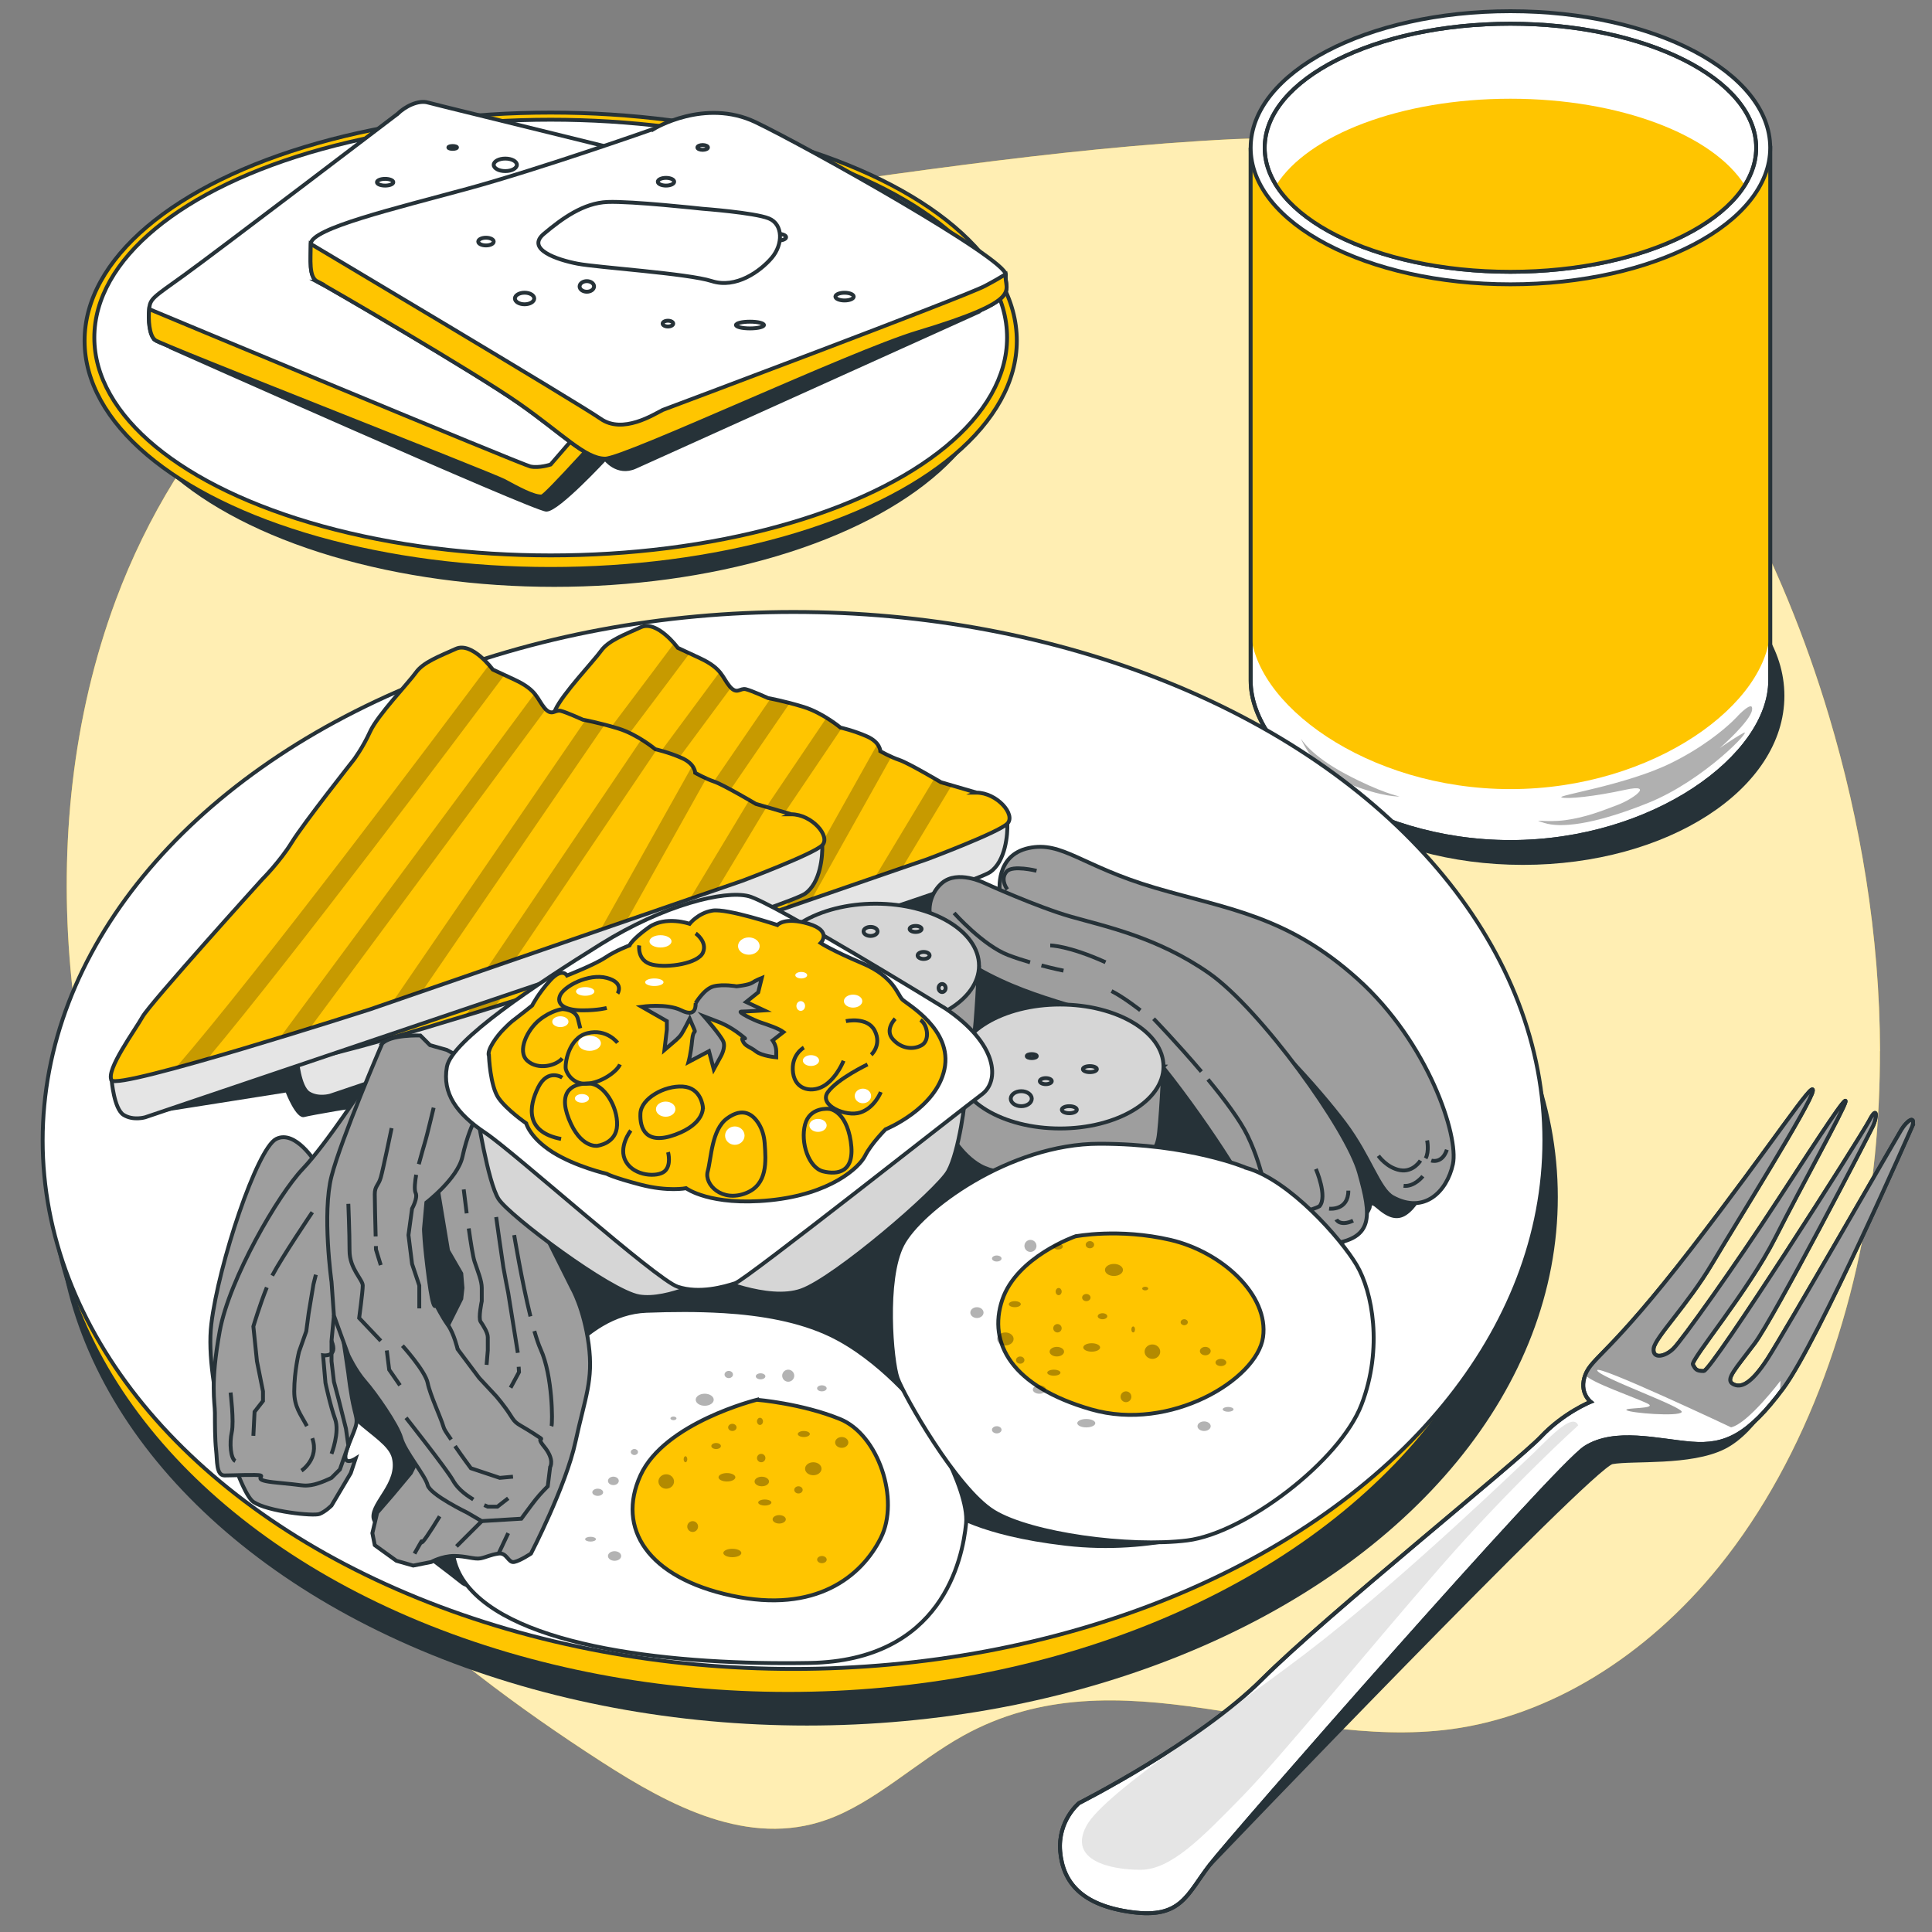 <svg xmlns="http://www.w3.org/2000/svg" viewBox="0 0 500 500"><rect x="0" y="0" width="500" height="500" fill="#808080" stroke="none"/><g id="freepik--background-simple--inject-154"><g><path d="M486.55,272.02c-.07-30-5.07-59.48-13.24-86.8-24.39-81.56-80.73-152.81-153.99-149.22-46.98,2.3-93.94,10.18-140.92,16.42-40.1,5.33-79.97,10.21-113.59,46.06-14.55,15.52-26.72,35-34.84,56.82-22.56,60.68-13.23,132.31,13.56,184.62,26.79,52.31,68.66,88,112.27,116.11,17.78,11.46,37.88,22.08,58.1,14.93,12.45-4.4,23.34-15.08,35.31-21.73,40.3-22.37,83.67,3.95,126.31-1.72,25.33-3.37,50.39-18.6,69.43-42.2,22.75-28.2,36.36-67.33,40.28-106.46,.9-8.96,1.31-17.91,1.29-26.82Z" style="fill:#FFC500;"></path><path d="M486.55,272.02c-.07-30-5.07-59.48-13.24-86.8-24.39-81.56-80.73-152.81-153.99-149.22-46.98,2.3-93.94,10.18-140.92,16.42-40.1,5.33-79.97,10.21-113.59,46.06-14.55,15.52-26.72,35-34.84,56.82-22.56,60.68-13.23,132.31,13.56,184.62,26.79,52.31,68.66,88,112.27,116.11,17.78,11.46,37.88,22.08,58.1,14.93,12.45-4.4,23.34-15.08,35.31-21.73,40.3-22.37,83.67,3.95,126.31-1.72,25.33-3.37,50.39-18.6,69.43-42.2,22.75-28.2,36.36-67.33,40.28-106.46,.9-8.96,1.31-17.91,1.29-26.82Z" style="fill:#fff; opacity:.7;"></path></g></g><g id="freepik--Fork--inject-154"><g><path d="M313.06,482.65s98.85-103.26,104.16-104.23c5.3-.96,20.25,.48,28.93-3.86,8.68-4.34,14.64-17.23,14.64-17.23,0,0-21.39,12.89-33.44,12.41-12.05-.48-14.46-7.23-47.25,30.37s-67.03,82.53-67.03,82.53Z" style="fill:#263238; stroke:#263238; stroke-miterlimit:10;"></path><path d="M494.94,291.37s-24.39,55.75-33.45,67.94c-9.06,12.19-14.98,14.98-23.69,14.29-8.71-.7-19.86-3.83-27.53,1.05-7.67,4.88-91.29,100.35-97.21,108.01-5.92,7.67-7.32,13.94-20.21,12.19-12.89-1.74-17.77-7.67-18.47-15.68-.7-8.01,4.88-12.54,4.88-12.54,0,0,31.01-15.68,47.39-32.06,16.38-16.38,66.2-56.44,72.12-62.72s12.89-9.06,12.89-9.06c0,0-3.14-2.44-1.39-6.97s6.27-5.23,27.53-32.75c21.25-27.53,31.71-43.9,31.36-40.77-.35,3.14-19.71,34.02-26.04,44.69-6.33,10.67-14.83,19.17-15.17,22-.33,2.83,3,2.17,5.17,0,2.17-2.17,15.67-21,27.16-38.66,11.5-17.67,17.83-27.33,17.33-25.16s-11.17,21.33-18.17,35.16c-7,13.83-22,31.66-21.33,32.83s.83,1.67,2.83,1.67,40.66-60.66,42.83-64.83c2.17-4.17,2-.83,1,1.33-1,2.17-25.66,49.66-30.66,56.33-5,6.67-7.67,9.33-5.67,10.5,2,1.17,4.67,.17,9-6.5,4.33-6.67,33.33-57.16,34.66-59.33,1.33-2.17,3.65-3.93,2.83-.96Z" style="fill:#fff; stroke:#263238; stroke-miterlimit:10;"></path><path d="M426.38,363.24c-2.95-1.47-14.76-5.49-16.11-7.41,1.74-4.53,6.27-5.23,27.53-32.75,21.25-27.53,31.71-43.9,31.36-40.77-.35,3.14-19.71,34.02-26.04,44.69-6.33,10.67-14.83,19.17-15.17,22-.33,2.83,3,2.17,5.17,0,2.17-2.17,15.67-21,27.16-38.66,11.5-17.67,17.83-27.33,17.33-25.16s-11.17,21.33-18.17,35.16c-7,13.83-22,31.66-21.33,32.83s.83,1.67,2.83,1.67,40.66-60.66,42.83-64.83c2.17-4.17,2-.83,1,1.33-1,2.17-25.66,49.66-30.66,56.33-5,6.67-7.67,9.33-5.67,10.5,2,1.17,4.67,.17,9-6.5s33.33-57.16,34.66-59.33c1.33-2.17,3.65-3.93,2.83-.96,0,0-24.39,55.75-33.45,67.94-.27,.36-.54,.72-.8,1.06l.1-3.03s-8.36,11.06-12.78,12.04c0,0-34.9-16.47-34.65-14.75,.25,1.72,22.61,9.58,21.87,10.81-.74,1.23-13.27,.25-14.25-.49-.98-.74,8.36-.25,5.41-1.72Z" style="fill:#9e9e9e;"></path><path d="M408.44,368.89s-16.96,15.24-35.64,36.62c-18.68,21.38-40.8,48.66-51.36,59.47-10.57,10.81-18.43,18.92-26.3,18.92s-18.68-2.46-14.01-11.31c4.67-8.85,37.85-29.74,60.95-47.92,23.1-18.19,50.14-44.24,54.07-47.92,3.93-3.69,10.81-11.55,12.29-7.86Z" style="fill:#e5e5e5;"></path><path d="M494.94,291.37s-24.39,55.75-33.45,67.94c-9.06,12.19-14.98,14.98-23.69,14.29-8.71-.7-19.86-3.83-27.53,1.05-7.67,4.88-91.29,100.35-97.21,108.01-5.92,7.67-7.32,13.94-20.21,12.19-12.89-1.74-17.77-7.67-18.47-15.68-.7-8.01,4.88-12.54,4.88-12.54,0,0,31.01-15.68,47.39-32.06,16.38-16.38,66.2-56.44,72.12-62.72s12.89-9.06,12.89-9.06c0,0-3.14-2.44-1.39-6.97s6.27-5.23,27.53-32.75c21.25-27.53,31.71-43.9,31.36-40.77-.35,3.14-19.71,34.02-26.04,44.69-6.33,10.67-14.83,19.17-15.17,22-.33,2.83,3,2.17,5.17,0,2.17-2.17,15.67-21,27.16-38.66,11.5-17.67,17.83-27.33,17.33-25.16s-11.17,21.33-18.17,35.16c-7,13.83-22,31.66-21.33,32.83s.83,1.67,2.83,1.67,40.66-60.66,42.83-64.83c2.17-4.17,2-.83,1,1.33-1,2.17-25.66,49.66-30.66,56.33-5,6.67-7.67,9.33-5.67,10.5,2,1.17,4.67,.17,9-6.5,4.33-6.67,33.33-57.16,34.66-59.33,1.33-2.17,3.65-3.93,2.83-.96Z" style="fill:none; stroke:#263238; stroke-miterlimit:10;"></path></g></g><g id="freepik--Juice--inject-154"><g><ellipse cx="394.14" cy="180.08" rx="67.66" ry="43.75" style="fill:#263238;"></ellipse><g><path d="M323.67,38.24V176.12c0,19.52,30.1,41.79,67.23,41.79s67.23-22.27,67.23-41.79V38.24h-134.46Z" style="fill:#fff; stroke:#263238; stroke-miterlimit:10;"></path><path d="M323.67,162.43c0,19.52,30.1,41.79,67.23,41.79s67.23-22.27,67.23-41.79V38.24h-134.46v124.2Z" style="fill:#FFC500;"></path><path d="M323.67,38.24V176.12c0,19.52,30.1,41.79,67.23,41.79s67.23-22.27,67.23-41.79V38.24h-134.46Z" style="fill:none; stroke:#263238; stroke-miterlimit:10;"></path><ellipse cx="390.9" cy="38.24" rx="67.23" ry="35.34" style="fill:#fff; stroke:#263238; stroke-miterlimit:10;"></ellipse><g><ellipse cx="390.9" cy="38.24" rx="63.6" ry="32.1" style="fill:#fff; stroke:#263238; stroke-miterlimit:10;"></ellipse><path d="M390.9,25.55c-28.42,0-52.48,9.41-60.63,22.39,8.15,12.98,32.21,22.39,60.63,22.39s52.48-9.41,60.63-22.39c-8.15-12.98-32.21-22.39-60.63-22.39Z" style="fill:#FFC500;"></path><ellipse cx="390.9" cy="38.24" rx="63.6" ry="32.1" style="fill:none; stroke:#263238; stroke-miterlimit:10;"></ellipse></g><path d="M449.75,185.28s-.49,.55-1.45,1.46c-2.4,2.27-7.75,6.78-15.96,10.8-11.53,5.64-29.68,8.34-28.21,8.83,1.47,.49,8.58-.25,16.43-1.96,7.85-1.72,1.96,2.45-1.96,3.92s-8.09,3.19-13.49,3.92-9.32-.49-5.4,.74c3.92,1.23,12.02,.74,26.73-5.15,14.72-5.89,27.47-19.62,24.77-18.15-2.7,1.47-6.13,3.92-6.13,3.92,0,0,7.85-6.87,8.34-9.81,.49-2.94-3.68,1.47-3.68,1.47Z" style="opacity:.31;"></path><path d="M336.69,191.16s2.37,4.27,11.57,9.16c9.19,4.88,13.94,5.8,13.94,5.8,0,0-4.15,.31-13.35-3.36s-12.16-11.6-12.16-11.6Z" style="opacity:.31;"></path></g></g></g><g id="freepik--Food--inject-154"><g><g><ellipse cx="208.84" cy="309.8" rx="194.32" ry="136.77" style="fill:#263238;"></ellipse><ellipse cx="203.97" cy="301.6" rx="191.09" ry="136.77" style="fill:#FFC500; stroke:#263238; stroke-miterlimit:10;"></ellipse><ellipse cx="205.36" cy="295.15" rx="194.32" ry="136.77" style="fill:#fff; stroke:#263238; stroke-miterlimit:10;"></ellipse></g><path d="M33.81,289.09l40.15-6.34s2.64,6.87,4.75,6.34c2.11-.53,14.26-2.64,15.85-2.64s7.92,8.98,7.92,8.98c0,0-17.43,40.15-17.96,56-.53,15.85,15.32,19.55,16.9,25.89,1.58,6.34-5.51,11.17-5.28,15.32,.22,4.15,10.95,7.41,13.21,9.51s4.75,3.7,10.04,7.92c5.28,4.23,95.62,16.38,109.35,9.51,13.73-6.87,16.9-28,16.9-28,0,0,7.4,5.81,30.11,8.45,22.72,2.64,41.21-4.23,44.9-6.34,3.7-2.11,24.3-57.58,23.24-61.28-1.06-3.7,1.58-7.92,1.58-7.92,0,0,9.51-10.04,9.51-12.15s4.23,5.28,8.98,2.11c4.75-3.17,7.4-12.15,5.28-18.49-2.11-6.34-44.37-31.7-63.92-40.68-19.55-8.98-41.73-23.24-52.83-26.94s-43.32,1.06-43.32,1.06l-175.39,59.69Z" style="fill:#263238;"></path><path d="M81.75,300.98s-5.29-8.71-10.26-6.22c-4.98,2.49-14.93,32.35-16.8,47.9s7.15,43.55,10.89,46.04c3.73,2.49,15.55,3.73,17.11,3.11s3.11-2.18,3.11-2.18l4.98-8.4,1.24-3.73s-4.35,2.8-1.87-3.42c2.49-6.22,2.49-5.6,1.56-9.33-.93-3.73-1.56-9.33-1.56-9.33,0,0-6.22-41.68-6.53-46.97-.31-5.29-1.87-7.47-1.87-7.47Z" style="fill:#9e9e9e; stroke:#263238; stroke-miterlimit:10;"></path><g><path d="M187.11,339.34c-6.53-.4-13.25-.35-19.83-.1-16.8,.62-27.99,20.53-30.17,24.88-2.18,4.35-29.24,28.31-16.8,45.41,12.44,17.11,55.06,21.46,89.27,20.84,34.22-.62,39.5-26.75,40.44-36.08,.93-9.33-11.82-29.55-11.82-29.55,0,0-10.26-13.06-23.33-19.29-7.95-3.78-17.62-5.5-27.77-6.12" style="fill:#fff; stroke:#263238; stroke-miterlimit:10;"></path><path d="M195.91,362.25s-23.95,5.91-30.17,19.6c-6.22,13.69,1.87,26.44,23.64,31.11,21.77,4.67,33.59-4.98,38.57-14.93s-.62-26.75-10.58-30.79-21.46-4.98-21.46-4.98Z" style="fill:#FFC500; stroke:#263238; stroke-miterlimit:10;"></path><g style="opacity:.3;"><circle cx="197" cy="377.34" r="1.09"></circle><path d="M209.59,371.12c0,.43-.7,.78-1.56,.78s-1.56-.35-1.56-.78,.7-.78,1.56-.78,1.56,.35,1.56,.78Z"></path><path d="M212.61,380.11c0,.93-.95,1.68-2.13,1.68s-2.13-.75-2.13-1.68,.95-1.68,2.13-1.68,2.13,.75,2.13,1.68Z"></path><path d="M207.73,385.58c0,.52-.49,.93-1.09,.93s-1.09-.42-1.09-.93,.49-.93,1.09-.93,1.09,.42,1.09,.93Z"></path><path d="M199.64,388.85c0,.43-.77,.78-1.71,.78s-1.71-.35-1.71-.78,.77-.78,1.71-.78,1.71,.35,1.71,.78Z"></path><path d="M190.31,382.32c0,.6-.97,1.09-2.18,1.09s-2.18-.49-2.18-1.09,.97-1.09,2.18-1.09,2.18,.49,2.18,1.09Z"></path><path d="M190.62,369.41c0,.52-.49,.93-1.09,.93s-1.09-.42-1.09-.93,.49-.93,1.09-.93,1.09,.42,1.09,.93Z"></path><path d="M184.71,362.25c0,.86-1.04,1.56-2.33,1.56s-2.33-.7-2.33-1.56,1.04-1.56,2.33-1.56,2.33,.7,2.33,1.56Z"></path><path d="M175.07,367.07c0,.26-.35,.47-.78,.47s-.78-.21-.78-.47,.35-.47,.78-.47,.78,.21,.78,.47Z"></path><path d="M165.11,375.78c0,.43-.42,.78-.93,.78s-.93-.35-.93-.78,.42-.78,.93-.78,.93,.35,.93,.78Z"></path><path d="M198.08,356.19c0,.43-.56,.78-1.24,.78s-1.24-.35-1.24-.78,.56-.78,1.24-.78,1.24,.35,1.24,.78Z"></path><path d="M189.69,355.72c0,.52-.49,.93-1.09,.93s-1.09-.42-1.09-.93,.49-.93,1.09-.93,1.09,.42,1.09,.93Z"></path><path d="M205.55,356.03c0,.86-.7,1.56-1.56,1.56s-1.56-.7-1.56-1.56,.7-1.56,1.56-1.56,1.56,.7,1.56,1.56Z"></path><ellipse cx="212.7" cy="359.3" rx="1.24" ry=".78"></ellipse><path d="M180.66,395.07c0,.77-.63,1.4-1.4,1.4s-1.4-.63-1.4-1.4,.63-1.4,1.4-1.4,1.4,.63,1.4,1.4Z"></path><ellipse cx="189.53" cy="401.91" rx="2.33" ry="1.09"></ellipse><path d="M154.23,398.34c0,.34-.63,.62-1.4,.62s-1.4-.28-1.4-.62,.63-.62,1.4-.62,1.4,.28,1.4,.62Z"></path><ellipse cx="159.05" cy="402.69" rx="1.71" ry="1.24"></ellipse><path d="M156.09,386.2c0,.52-.63,.93-1.4,.93s-1.4-.42-1.4-.93,.63-.93,1.4-.93,1.4,.42,1.4,.93Z"></path><path d="M160.14,383.25c0,.6-.63,1.09-1.4,1.09s-1.4-.49-1.4-1.09,.63-1.09,1.4-1.09,1.4,.49,1.4,1.09Z"></path><path d="M174.44,383.41c0,1.03-.91,1.87-2.02,1.87s-2.02-.84-2.02-1.87,.91-1.87,2.02-1.87,2.02,.84,2.02,1.87Z"></path><path d="M177.87,377.65c0,.43-.21,.78-.47,.78s-.47-.35-.47-.78,.21-.78,.47-.78,.47,.35,.47,.78Z"></path><path d="M203.37,393.2c0,.6-.77,1.09-1.71,1.09s-1.71-.49-1.71-1.09,.77-1.09,1.71-1.09,1.71,.49,1.71,1.09Z"></path><path d="M213.95,403.62c0,.52-.56,.93-1.24,.93s-1.24-.42-1.24-.93,.56-.93,1.24-.93,1.24,.42,1.24,.93Z"></path><path d="M197.46,367.85c0,.52-.35,.93-.78,.93s-.78-.42-.78-.93,.35-.93,.78-.93,.78,.42,.78,.93Z"></path><path d="M219.55,373.3c0,.77-.77,1.4-1.71,1.4s-1.71-.63-1.71-1.4,.77-1.4,1.71-1.4,1.71,.63,1.71,1.4Z"></path><ellipse cx="185.33" cy="374.23" rx="1.24" ry=".78"></ellipse><path d="M199.02,383.41c0,.69-.84,1.24-1.87,1.24s-1.87-.56-1.87-1.24,.84-1.24,1.87-1.24,1.87,.56,1.87,1.24Z"></path></g></g><g><path d="M112.54,303.15l3.42,20.53,3.42,5.91,.31,3.73-.31,2.8-3.42,6.84,2.49,6.22,.93,5.6-13.06,26.44-4.67,5.6-4.04,4.67-1.24,5.29,.62,3.11,5.6,4.04,4.35,1.24,4.67-.93s2.8-1.56,5.91-1.56,5.29,.93,6.84,.62c1.56-.31,2.49-.93,4.67-1.24s2.49,2.49,4.04,2.18c1.56-.31,4.35-2.18,4.35-2.18,0,0,9.02-17.42,11.51-28.93,2.49-11.51,4.67-15.86,3.42-25.2-1.24-9.33-4.35-14.62-4.35-14.62l-5.91-11.82-3.42-9.64-3.73-8.09s-.62-20.22-9.95-26.13c-9.33-5.91-13.38,1.24-14.62,3.73-1.24,2.49,2.18,21.77,2.18,21.77Z" style="fill:#9e9e9e; stroke:#263238; stroke-miterlimit:10;"></path><path d="M121.31,317.92c.52,3.74,1.1,7.35,1.5,8.56,.93,2.8,1.87,4.98,1.87,6.84v3.42s-.93,4.35-.31,5.29c.62,.93,1.87,2.8,1.87,4.04v3.42l-.31,3.73" style="fill:none; stroke:#263238; stroke-miterlimit:10;"></path><path d="M120.01,307.82s.33,2.76,.77,6.19" style="fill:none; stroke:#263238; stroke-miterlimit:10;"></path><path d="M138.29,344.47c.55,1.91,1.1,3.55,1.63,4.72,3.11,6.84,3.13,18.98,2.8,19.91" style="fill:none; stroke:#263238; stroke-miterlimit:10;"></path><path d="M133.07,319.64s1.95,11.88,4.21,21.04" style="fill:none; stroke:#263238; stroke-miterlimit:10;"></path><polyline points="134.23 353.72 134.32 355.1 132.14 359.14" style="fill:none; stroke:#263238; stroke-miterlimit:10;"></polyline><path d="M128.41,314.97s1.56,11.2,1.87,13.06c.31,1.87,1.24,6.53,1.24,6.53l2.49,15.55" style="fill:none; stroke:#263238; stroke-miterlimit:10;"></path><path d="M113.79,392.43s-3.42,5.6-4.35,6.53,.31-1.24-.93,.93l-1.24,2.18" style="fill:none; stroke:#263238; stroke-miterlimit:10;"></path><line x1="129.03" y1="402.07" x2="131.52" y2="396.78" style="fill:none; stroke:#263238; stroke-miterlimit:10;"></line><line x1="118.14" y1="400.2" x2="124.68" y2="393.67" style="fill:none; stroke:#263238; stroke-miterlimit:10;"></line></g><g><path d="M76.8,273.94s.59,7.43,3.08,8.99,5.6,.62,5.6,.62l104.82-35.46s61.9-19.6,65.94-22.4c4.04-2.8,4.57-9.86,4.46-12.55l-.11-2.69s-5.6,2.18-9.64,4.35c-4.04,2.18-167.97,55.99-167.97,55.99,0,0-4.61,.06-6.19,3.14Z" style="fill:#e5e5e5; stroke:#263238; stroke-miterlimit:10;"></path><path d="M252.69,205.12l-9.18-2.68s-8.41-4.97-10.71-5.74c-2.29-.76-4.97-2.29-4.97-2.29,0,0,0-2.29-3.44-3.82s-6.88-2.29-6.88-2.29c0,0-4.59-3.82-9.56-5.35-4.97-1.53-9.18-2.29-9.18-2.29,0,0-4.21-1.91-5.74-2.29-1.53-.38-2.29,1.53-4.21-.76-1.91-2.29-1.91-4.59-7.65-7.26l-5.74-2.68s-5.35-7.26-9.56-5.35c-4.21,1.91-8.41,3.44-10.32,6.12s-9.94,11.09-11.85,15.29c-1.91,4.21-4.21,7.26-4.21,7.26,0,0-13,16.44-16.06,21.41-3.06,4.97-7.65,9.56-7.65,9.56,0,0-29.06,32.12-30.97,35.56s-9.56,13.76-8.03,16.44,66.91-18.35,66.91-18.35l96.35-33.27s18.35-6.88,20.65-9.18c2.29-2.29-2.68-8.03-8.03-8.03Z" style="fill:#FFC500; stroke:#263238; stroke-miterlimit:10;"></path><g style="opacity:.22;"><path d="M189.17,177.96c-.11-.11-.22-.23-.33-.37-1.01-1.22-1.5-2.43-2.57-3.7l-65.86,88.99c2.68-.82,5.26-1.61,7.67-2.36l61.1-82.56Z"></path><path d="M101.53,268.49c23.22-27.78,64.32-82.54,76.94-99.43q-3.02-1.41-3.02-1.41s-.37-.49-.97-1.19c-13.71,18.35-59.42,79.23-81.13,104.32,2.58-.7,5.33-1.47,8.18-2.29Z"></path><path d="M204.4,181.94c-2.25-.59-4.05-.97-4.97-1.16l-49.82,72.78,7.55-2.61,47.24-69.01Z"></path><path d="M217.88,188.38c-.23-.06-.37-.09-.37-.09,0,0-1.45-1.21-3.6-2.54l-40.12,59.45,7.48-2.58,36.61-54.24Z"></path><path d="M246.29,203.26l-2.78-.81s-.68-.4-1.69-.98l-15.38,25.57,7.01-2.42,12.84-21.36Z"></path><path d="M210.08,232.68l20.6-36.82c-1.56-.71-2.85-1.45-2.85-1.45,0,0,0-.84-.76-1.83l-23.75,42.43,6.76-2.33Z"></path></g></g><g><path d="M28.9,279.54s.59,7.43,3.08,8.99c2.49,1.56,5.6,.62,5.6,.62l104.82-35.46s61.9-19.6,65.94-22.4,4.57-9.86,4.46-12.55l-.11-2.69s-5.6,2.18-9.64,4.35c-4.04,2.18-167.97,55.99-167.97,55.99,0,0-4.61,.06-6.19,3.14Z" style="fill:#e5e5e5; stroke:#263238; stroke-miterlimit:10;"></path><path d="M204.78,210.72l-9.18-2.68s-8.41-4.97-10.71-5.74c-2.29-.76-4.97-2.29-4.97-2.29,0,0,0-2.29-3.44-3.82-3.44-1.53-6.88-2.29-6.88-2.29,0,0-4.59-3.82-9.56-5.35-4.97-1.53-9.18-2.29-9.18-2.29,0,0-4.21-1.91-5.74-2.29-1.53-.38-2.29,1.53-4.21-.76-1.91-2.29-1.91-4.59-7.65-7.26l-5.74-2.68s-5.35-7.26-9.56-5.35c-4.21,1.91-8.41,3.44-10.32,6.12-1.91,2.68-9.94,11.09-11.85,15.29-1.91,4.21-4.21,7.26-4.21,7.26,0,0-13,16.44-16.06,21.41s-7.65,9.56-7.65,9.56c0,0-29.06,32.12-30.97,35.56-1.91,3.44-9.56,13.76-8.03,16.44s66.91-18.35,66.91-18.35l96.35-33.27s18.35-6.88,20.65-9.18c2.29-2.29-2.68-8.03-8.03-8.03Z" style="fill:#FFC500; stroke:#263238; stroke-miterlimit:10;"></path><g style="opacity:.22;"><path d="M141.26,183.56c-.11-.11-.22-.23-.33-.37-1.01-1.22-1.5-2.43-2.57-3.7l-65.86,88.99c2.68-.82,5.26-1.61,7.67-2.36l61.1-82.56Z"></path><path d="M53.63,274.09c23.22-27.78,64.32-82.54,76.94-99.43q-3.02-1.41-3.02-1.41s-.37-.49-.97-1.19c-13.71,18.35-59.42,79.23-81.13,104.32,2.58-.7,5.33-1.47,8.18-2.29Z"></path><path d="M156.5,187.53c-2.25-.59-4.05-.97-4.97-1.16l-49.82,72.78,7.55-2.61,47.24-69.01Z"></path><path d="M169.98,193.98c-.24-.06-.37-.09-.37-.09,0,0-1.45-1.21-3.6-2.54l-40.12,59.45,7.48-2.58,36.61-54.24Z"></path><path d="M198.39,208.85l-2.78-.81s-.68-.4-1.69-.98l-15.38,25.57,7.01-2.42,12.84-21.36Z"></path><path d="M162.18,238.28l20.6-36.82c-1.56-.71-2.85-1.45-2.85-1.45,0,0,0-.84-.76-1.83l-23.75,42.43,6.76-2.33Z"></path></g></g><g><path d="M258.74,230.68s-1.24-9.33,7.47-11.2c8.71-1.87,13.69,4.67,32.66,10.26,18.97,5.6,34.15,7.16,52.5,23.64,18.35,16.49,26.19,40.74,24.64,47.9-1.56,7.15-7.43,12.99-15.55,8.55-3.66-2-5.91-10.41-12.44-19.12-6.53-8.71-21.77-25.82-34.22-34.53-12.44-8.71-48.52-17.73-51.95-19.6s-3.11-5.91-3.11-5.91Z" style="fill:#9e9e9e; stroke:#263238; stroke-miterlimit:10;"></path><path d="M367.61,300.35s-1.87,3.11-5.29,2.49c-3.42-.62-5.6-3.73-5.6-3.73" style="fill:none; stroke:#263238; stroke-miterlimit:10;"></path><path d="M368.23,304.4s-2.18,2.8-4.98,2.49" style="fill:none; stroke:#263238; stroke-miterlimit:10;"></path><path d="M370.41,300.35s2.8,.93,4.04-2.8" style="fill:none; stroke:#263238; stroke-miterlimit:10;"></path><path d="M369.34,295.14s.58,2.9-.39,4.64" style="fill:none; stroke:#263238; stroke-miterlimit:10;"></path><path d="M268.25,225.36s-6.19-1.55-7.73,.19c-1.55,1.74-.39,3.87,.19,4.64" style="fill:none; stroke:#263238; stroke-miterlimit:10;"></path></g><g><path d="M254.7,228.5s-6.84-3.42-10.89,0c-4.04,3.42-7.15,12.75,9.02,22.08,16.17,9.33,32.04,10.26,39.19,15.86,7.15,5.6,25.2,31.11,30.17,40.75,4.98,9.64,6.53,15.86,20.22,14.93,13.69-.93,12.44-7.47,9.33-18.66-3.11-11.2-25.51-42.3-38.88-51.63-13.38-9.33-27.06-12.13-35.77-14.62-8.71-2.49-22.4-8.71-22.4-8.71Z" style="fill:#9e9e9e; stroke:#263238; stroke-miterlimit:10;"></path><path d="M269.53,249.86c3.27,.86,5.7,1.34,5.7,1.34" style="fill:none; stroke:#263238; stroke-miterlimit:10;"></path><path d="M246.92,236.28s7.47,8.4,14,10.89c1.85,.71,3.81,1.34,5.66,1.88" style="fill:none; stroke:#263238; stroke-miterlimit:10;"></path><path d="M271.8,244.68s4.67,0,14.31,4.35" style="fill:none; stroke:#263238; stroke-miterlimit:10;"></path><path d="M342.41,315.91s-2.8,2.49-8.4,1.24" style="fill:none; stroke:#263238; stroke-miterlimit:10;"></path><path d="M343.97,312.8s4.98,.62,4.98-4.67" style="fill:none; stroke:#263238; stroke-miterlimit:10;"></path><path d="M310.91,277.33c-6.24-7.35-12.36-13.68-12.36-13.68" style="fill:none; stroke:#263238; stroke-miterlimit:10;"></path><path d="M340.55,302.53s3.11,7.15,.93,9.64c0,0-4.98,2.8-9.95,.31-4.98-2.49-3.73-8.4-8.71-18.66-1.92-3.95-5.96-9.34-10.2-14.46" style="fill:none; stroke:#263238; stroke-miterlimit:10;"></path><path d="M345.83,315.6s.93,1.87,4.35,.31" style="fill:none; stroke:#263238; stroke-miterlimit:10;"></path><path d="M295.13,261.47s-4.35-3.42-7.47-4.98" style="fill:none; stroke:#263238; stroke-miterlimit:10;"></path></g><g><path d="M253.37,249.91s-.77,15.66-1.35,18.56c-.58,2.9-1.93,6.38-15.27,8.31-13.34,1.93-25.52,1.74-30.73-1.16-5.22-2.9-8.31-9.08-8.31-9.08l1.55-18.56,54.12,1.93Z" style="fill:#9e9e9e; stroke:#263238; stroke-miterlimit:10;"></path><ellipse cx="226.6" cy="249.91" rx="26.77" ry="16.04" style="fill:#d6d6d6; stroke:#263238; stroke-miterlimit:10;"></ellipse><ellipse cx="239.03" cy="247.27" rx="1.55" ry=".91" style="fill:none; stroke:#263238; stroke-miterlimit:10;"></ellipse><path d="M227.11,241.05c0,.64-.81,1.17-1.81,1.17s-1.81-.52-1.81-1.17,.81-1.17,1.81-1.17,1.81,.52,1.81,1.17Z" style="fill:none; stroke:#263238; stroke-miterlimit:10;"></path><ellipse cx="236.96" cy="240.41" rx="1.55" ry=".78" style="fill:none; stroke:#263238; stroke-miterlimit:10;"></ellipse><path d="M244.73,255.7c0,.57-.41,1.04-.91,1.04s-.91-.46-.91-1.04,.41-1.04,.91-1.04,.91,.46,.91,1.04Z" style="fill:none; stroke:#263238; stroke-miterlimit:10;"></path></g><g><path d="M301.11,276.01s-.77,15.66-1.35,18.56c-.58,2.9-1.93,6.38-15.27,8.31-13.34,1.93-25.52,1.74-30.73-1.16-5.22-2.9-8.31-9.09-8.31-9.09l1.55-18.56,54.12,1.93Z" style="fill:#9e9e9e; stroke:#263238; stroke-miterlimit:10;"></path><ellipse cx="274.34" cy="276.01" rx="26.77" ry="16.04" style="fill:#d6d6d6; stroke:#263238; stroke-miterlimit:10;"></ellipse><path d="M267.02,284.34c0,1.07-1.22,1.94-2.72,1.94s-2.72-.87-2.72-1.94,1.22-1.94,2.72-1.94,2.72,.87,2.72,1.94Z" style="fill:none; stroke:#263238; stroke-miterlimit:10;"></path><ellipse cx="276.74" cy="287.19" rx="1.94" ry=".91" style="fill:none; stroke:#263238; stroke-miterlimit:10;"></ellipse><path d="M272.2,279.8c0,.43-.7,.78-1.55,.78s-1.55-.35-1.55-.78,.7-.78,1.55-.78,1.55,.35,1.55,.78Z" style="fill:none; stroke:#263238; stroke-miterlimit:10;"></path><path d="M268.32,273.32c0,.29-.58,.52-1.3,.52s-1.3-.23-1.3-.52,.58-.52,1.3-.52,1.3,.23,1.3,.52Z" style="fill:none; stroke:#263238; stroke-miterlimit:10;"></path><path d="M283.87,276.69c0,.43-.81,.78-1.81,.78s-1.81-.35-1.81-.78,.81-.78,1.81-.78,1.81,.35,1.81,.78Z" style="fill:none; stroke:#263238; stroke-miterlimit:10;"></path></g><g><path d="M94.81,280.14s-10.26,15.86-16.49,22.4c-6.22,6.53-18.97,28.31-21.46,41.99-2.49,13.69-1.24,18.35-1.24,21.15s0,6.84,.31,9.64,0,6.53,2.18,6.53,8.4-.31,9.33,0c.93,.31-2.49,1.24,4.35,1.87,6.84,.62,6.53,.93,8.71,.62,2.18-.31,5.29-1.87,5.29-1.87l2.18-2.18,2.18-6.22-.62-4.35-1.87-7.47-1.24-4.67-.62-5.29v-5.29l.62-6.53,1.56-3.73s.31-.93,.62-4.04c.31-3.11,14.62-30.48,16.8-37.64,2.18-7.15,2.18-14-.31-14.93-2.49-.93-8.09-2.18-10.26,0Z" style="fill:#9e9e9e; stroke:#263238; stroke-miterlimit:10;"></path><path d="M79.43,369.07c-1.62-3.06-3.28-4.92-3.28-8.99,0-5.29,1.24-10.26,1.24-10.26l1.87-5.29,.62-4.67,1.24-7.47,.62-2.49" style="fill:none; stroke:#263238; stroke-miterlimit:10;"></path><path d="M78.02,380.61s4.67-3.11,2.8-8.4" style="fill:none; stroke:#263238; stroke-miterlimit:10;"></path><path d="M69.05,333.19c-1.8,4.43-3.48,10.09-3.48,10.09l.93,9.02,1.56,7.78v2.49l-2.18,2.8-.31,6.22" style="fill:none; stroke:#263238; stroke-miterlimit:10;"></path><path d="M80.82,313.73s-7.93,11.74-10.37,16.4" style="fill:none; stroke:#263238; stroke-miterlimit:10;"></path><path d="M85.79,376.25s2.18-5.6,.93-9.02-2.49-9.33-2.49-9.33l-.62-7.15s4.04,.62,2.18-3.73" style="fill:none; stroke:#263238; stroke-miterlimit:10;"></path><path d="M59.67,360.39s.93,7.47,.31,10.26c-.62,2.8-.31,6.84,.93,7.47" style="fill:none; stroke:#263238; stroke-miterlimit:10;"></path></g><g><path d="M98.86,270.18s-10.58,24.57-13.06,34.22c-2.49,9.64,0,27.37,0,27.37l.62,8.71,3.73,10.26s1.87,4.04,4.35,6.84,8.4,11.2,9.33,14.62c.93,3.42,6.22,9.64,6.84,12.13s10.26,7.15,10.26,7.15l3.73,2.18,10.26-.62s2.49-3.42,3.73-4.98c1.24-1.56,3.11-3.42,3.11-3.42l.62-4.98s1.24-1.87-1.56-5.29c-2.8-3.42,1.56-.62-2.8-3.42-4.35-2.8-4.35-2.18-5.91-4.67-1.56-2.49-3.73-4.98-3.73-4.98l-4.35-4.67-5.6-7.47s-.93-4.04-2.49-6.22c-1.56-2.18-3.11-5.29-3.11-5.29,0,0-.62,2.8-1.87-6.84s-1.24-12.75-1.24-12.75l.62-6.84s8.09-6.22,9.33-11.82c1.24-5.6,2.8-8.71,2.8-8.71l1.87-10.26-5.29-6.84-3.42-1.87-4.35-1.24-2.49-2.49s-7.78-.31-9.95,2.18Z" style="fill:#9e9e9e; stroke:#263238; stroke-miterlimit:10;"></path><polyline points="100.1 349.5 100.72 354.48 103.52 358.52" style="fill:none; stroke:#263238; stroke-miterlimit:10;"></polyline><path d="M90.15,311.55s.31,7.47,.31,12.13,3.42,7.47,3.42,9.02-.93,8.4-.93,8.4l5.6,5.91" style="fill:none; stroke:#263238; stroke-miterlimit:10;"></path><path d="M117.76,374.24c1.95,2.86,4.11,5.74,4.11,5.74l7.47,2.49,3.42-.31" style="fill:none; stroke:#263238; stroke-miterlimit:10;"></path><path d="M104.15,348.26s5.91,6.53,6.53,9.64c.62,3.11,3.42,9.02,4.04,11.2,.26,.93,.59,1.34,2.04,3.46" style="fill:none; stroke:#263238; stroke-miterlimit:10;"></path><path d="M125.32,389.52c.53,.24,.91,.41,.91,.41h2.49l2.8-2.18h0" style="fill:none; stroke:#263238; stroke-miterlimit:10;"></path><path d="M105.08,366.92s10.58,13.38,12.13,16.17c1.56,2.8,4.35,4.35,5.29,4.98" style="fill:none; stroke:#263238; stroke-miterlimit:10;"></path><path d="M107.71,304.03c-.24,1.34-.59,3.83-.14,4.72,.62,1.24-.93,4.04-.93,4.04l-.93,6.84,.93,7.47,1.87,5.6v5.91" style="fill:none; stroke:#263238; stroke-miterlimit:10;"></path><path d="M112.23,286.67s-1.87,7.78-2.18,8.71c-.21,.62-1.09,3.81-1.67,5.91" style="fill:none; stroke:#263238; stroke-miterlimit:10;"></path><path d="M97.28,322.48c.01,.56,.02,.89,.02,.89l1.24,4.04" style="fill:none; stroke:#263238; stroke-miterlimit:10;"></path><path d="M101.35,291.96s-2.18,10.58-2.8,12.75-1.56,2.18-1.56,4.35c0,1.43,.13,7.17,.23,10.93" style="fill:none; stroke:#263238; stroke-miterlimit:10;"></path></g><g><path d="M322.5,302.22s-14.62-6.22-37.95-6.22-46.35,17.11-51.01,26.13-2.8,30.17-1.24,34.53c1.56,4.35,15.24,28.62,24.88,34.53s35.15,9.33,50.08,7.47c14.93-1.87,39.5-20.53,45.1-35.15,5.6-14.62,2.8-29.24-1.24-36.08-4.04-6.84-17.42-22.08-28.62-25.2Z" style="fill:#fff; stroke:#263238; stroke-miterlimit:10;"></path><path d="M278.34,319.95s-15.24,5.29-18.97,16.49,2.49,22.4,23.02,28.31c20.53,5.91,42.93-7.78,44.48-18.66,1.56-10.89-10.58-22.08-23.95-25.2-13.38-3.11-24.57-.93-24.57-.93Z" style="fill:#FFC500; stroke:#263238; stroke-miterlimit:10;"></path><g style="opacity:.3;"><path d="M272.58,343.75c0,.6,.49,1.09,1.09,1.09s1.09-.49,1.09-1.09-.49-1.09-1.09-1.09-1.09,.49-1.09,1.09Z"></path><path d="M261.07,337.52c0,.43,.7,.78,1.56,.78s1.56-.35,1.56-.78-.7-.78-1.56-.78-1.56,.35-1.56,.78Z"></path><path d="M258.06,346.52c0,.93,.95,1.68,2.13,1.68s2.13-.75,2.13-1.68-.95-1.68-2.13-1.68-2.13,.75-2.13,1.68Z"></path><path d="M262.94,351.99c0,.52,.49,.93,1.09,.93s1.09-.42,1.09-.93-.49-.93-1.09-.93-1.09,.42-1.09,.93Z"></path><path d="M271.03,355.25c0,.43,.77,.78,1.71,.78s1.71-.35,1.71-.78-.77-.78-1.71-.78-1.71,.35-1.71,.78Z"></path><ellipse cx="282.53" cy="348.72" rx="2.18" ry="1.09"></ellipse><path d="M280.05,335.81c0,.52,.49,.93,1.09,.93s1.09-.42,1.09-.93-.49-.93-1.09-.93-1.09,.42-1.09,.93Z"></path><path d="M285.96,328.66c0,.86,1.04,1.56,2.33,1.56s2.33-.7,2.33-1.56-1.04-1.56-2.33-1.56-2.33,.7-2.33,1.56Z"></path><path d="M295.6,333.48c0,.26,.35,.47,.78,.47s.78-.21,.78-.47-.35-.47-.78-.47-.78,.21-.78,.47Z"></path><path d="M305.55,342.19c0,.43,.42,.78,.93,.78s.93-.35,.93-.78-.42-.78-.93-.78-.93,.35-.93,.78Z"></path><ellipse cx="273.82" cy="322.59" rx="1.24" ry=".78"></ellipse><path d="M280.98,322.13c0,.52,.49,.93,1.09,.93s1.09-.42,1.09-.93-.49-.93-1.09-.93-1.09,.42-1.09,.93Z"></path><path d="M265.12,322.44c0,.86,.7,1.56,1.56,1.56s1.56-.7,1.56-1.56-.7-1.56-1.56-1.56-1.56,.7-1.56,1.56Z"></path><path d="M256.72,325.7c0,.43,.56,.78,1.24,.78s1.24-.35,1.24-.78-.56-.78-1.24-.78-1.24,.35-1.24,.78Z"></path><path d="M290,361.48c0,.77,.63,1.4,1.4,1.4s1.4-.63,1.4-1.4-.63-1.4-1.4-1.4-1.4,.63-1.4,1.4Z"></path><ellipse cx="281.13" cy="368.32" rx="2.33" ry="1.09"></ellipse><path d="M316.44,364.74c0,.34,.63,.62,1.4,.62s1.4-.28,1.4-.62-.63-.62-1.4-.62-1.4,.28-1.4,.62Z"></path><ellipse cx="311.62" cy="369.1" rx="1.71" ry="1.24"></ellipse><path d="M314.57,352.61c0,.52,.63,.93,1.4,.93s1.4-.42,1.4-.93-.63-.93-1.4-.93-1.4,.42-1.4,.93Z"></path><path d="M310.53,349.66c0,.6,.63,1.09,1.4,1.09s1.4-.49,1.4-1.09-.63-1.09-1.4-1.09-1.4,.49-1.4,1.09Z"></path><path d="M296.22,349.81c0,1.03,.91,1.87,2.02,1.87s2.02-.84,2.02-1.87-.91-1.87-2.02-1.87-2.02,.84-2.02,1.87Z"></path><ellipse cx="293.27" cy="344.06" rx=".47" ry=".78"></ellipse><path d="M267.29,359.61c0,.6,.77,1.09,1.71,1.09s1.71-.49,1.71-1.09-.77-1.09-1.71-1.09-1.71,.49-1.71,1.09Z"></path><path d="M256.72,370.03c0,.52,.56,.93,1.24,.93s1.24-.42,1.24-.93-.56-.93-1.24-.93-1.24,.42-1.24,.93Z"></path><path d="M273.2,334.26c0,.52,.35,.93,.78,.93s.78-.42,.78-.93-.35-.93-.78-.93-.78,.42-.78,.93Z"></path><path d="M251.12,339.7c0,.77,.77,1.4,1.71,1.4s1.71-.63,1.71-1.4-.77-1.4-1.71-1.4-1.71,.63-1.71,1.4Z"></path><path d="M284.09,340.64c0,.43,.56,.78,1.24,.78s1.24-.35,1.24-.78-.56-.78-1.24-.78-1.24,.35-1.24,.78Z"></path><ellipse cx="273.51" cy="349.81" rx="1.87" ry="1.24"></ellipse></g></g><g><path d="M123.43,287.91s2.8,18.04,5.6,22.4c2.8,4.35,28.93,23.95,36.39,25.2,7.47,1.24,18.97-4.98,18.97-4.98,0,0,14.31,6.53,23.02,3.42,8.71-3.11,35.15-25.82,37.95-30.79,2.8-4.98,4.67-18.97,4.35-20.22-.31-1.24-44.79,34.84-56.92,36.7-12.13,1.87-69.36-31.73-69.36-31.73Z" style="fill:#d6d6d6; stroke:#263238; stroke-miterlimit:10;"></path><path d="M244.43,260.85s-44.48-27.37-50.7-28.93c-6.22-1.56-21.77,2.18-38.26,12.44s-38.57,24.88-39.81,31.73c-1.24,6.84,2.49,12.13,9.95,17.11,7.47,4.98,44.17,37.95,49.77,39.81,5.6,1.87,12.13,0,14.93-.93,2.8-.93,59.1-45.41,63.77-48.84,4.67-3.42,4.35-13.06-9.64-22.4Z" style="fill:#fff; stroke:#263238; stroke-miterlimit:10;"></path><path d="M126.54,273.29s.31,7.78,2.49,10.89,7.15,6.53,7.15,6.53c0,0,.93,3.73,6.84,7.47,5.91,3.73,14,5.6,14,5.6,0,0,1.56,.93,8.71,2.8,7.15,1.87,11.82,.93,11.82,.93,0,0,6.22,4.67,21.77,3.11,15.55-1.56,23.02-8.4,24.57-11.51,1.56-3.11,5.29-6.84,5.29-6.84,0,0,13.06-5.29,15.24-15.55,2.18-10.26-9.64-16.8-10.89-18.04s-2.18-5.91-10.26-9.33c-8.09-3.42-10.89-5.29-10.89-5.29,0,0,3.11-3.11-3.11-4.98-6.22-1.87-8.09,.31-8.09,.31,0,0-13.06-4.35-16.8-3.73-3.73,.62-5.91,3.42-5.91,3.42,0,0-6.22-2.18-10.58,.93-4.35,3.11-4.98,4.67-4.98,4.67,0,0-3.42,1.24-6.22,3.11-2.8,1.87-9.95,4.67-9.95,4.67,0,0-1.24-2.18-4.35,1.24-3.11,3.42-4.67,6.53-4.67,6.53,0,0-3.11,2.49-4.35,3.42-1.24,.93-1.56,1.24-3.11,2.8-1.56,1.56-4.35,5.29-3.73,6.84Z" style="fill:#FFC500; stroke:#263238; stroke-miterlimit:10;"></path><path d="M197.89,295.78c-.14-1.77-.63-3.51-1.57-5.01-1.43-2.29-4.02-4.39-8.19-1.3-3.96,2.92-4.04,10.26-4.98,13.69-.93,3.42,3.73,8.09,9.95,5.6,5.56-2.22,5.16-8.18,4.79-12.97Z" style="fill:none; stroke:#263238; stroke-miterlimit:10;"></path><path d="M214.57,286.98s-4.98-.62-6.22,4.04,.93,11.2,4.67,12.13c3.73,.93,8.4,.31,7.15-7.78s-5.6-8.4-5.6-8.4Z" style="fill:none; stroke:#263238; stroke-miterlimit:10;"></path><path d="M181.9,286.5s-.37-5-5.19-5.3c-4.82-.3-10.79,3.12-10.97,6.96s1.35,8.3,9.03,5.48c7.68-2.81,7.13-7.14,7.13-7.14Z" style="fill:none; stroke:#263238; stroke-miterlimit:10;"></path><path d="M154.53,296.53s4.99-.49,5.17-5.32c.18-4.83-3.39-10.71-7.23-10.8-3.85-.09-8.26,1.55-5.26,9.17s7.32,6.95,7.32,6.95Z" style="fill:none; stroke:#263238; stroke-miterlimit:10;"></path><path d="M208.04,271.11s-3.42,1.87-2.8,6.53,5.29,5.29,8.4,3.11c3.11-2.18,4.67-6.22,4.67-6.22" style="fill:none; stroke:#263238; stroke-miterlimit:10;"></path><path d="M224.52,275.47s-7.78,3.73-10.26,7.15c-2.49,3.42,4.67,6.53,8.4,5.29,3.73-1.24,5.29-5.29,5.29-5.29" style="fill:none; stroke:#263238; stroke-miterlimit:10;"></path><path d="M159.82,269.87s-2.8-3.73-7.78-2.49-5.91,8.09-5.6,9.33c.31,1.24,2.09,4.28,6.02,3.7,3.93-.59,7.36-3.39,7.98-4.94" style="fill:none; stroke:#263238; stroke-miterlimit:10;"></path><path d="M159.82,257.12s1.87-2.8-2.8-4.04c-4.67-1.24-11.2,2.18-12.13,4.67-.93,2.49,1.87,3.73,5.91,3.73s6.22-.62,6.22-.62" style="fill:none; stroke:#263238; stroke-miterlimit:10;"></path><path d="M145.52,273.91c-1.56,1.87-6.22,3.11-9.02,.62-2.8-2.49,0-8.09,3.11-10.58s5.91-2.8,5.91-2.8c0,0,3.42,0,4.04,2.49l.62,2.49" style="fill:none; stroke:#263238; stroke-miterlimit:10;"></path><path d="M180.04,241.56s3.11,2.18,1.87,4.98c-1.24,2.8-9.02,4.04-13.06,3.11s-3.42-4.98-3.42-4.98" style="fill:none; stroke:#263238; stroke-miterlimit:10;"></path><path d="M180.04,259.61s2.18-3.73,4.67-4.35,5.91,0,5.91,0c0,0,3.11-.31,4.04-.93,.93-.62,2.49-1.24,2.49-1.24l-.93,3.73-3.11,2.49,4.67,2.18s-4.67,.31-5.91,.31,3.11,2.18,4.98,2.8c1.87,.62,4.67,1.56,5.91,2.49l-2.8,2.18s.93,1.24,.93,2.8v1.56h0s-3.73-.31-5.29-1.56c-1.56-1.24-2.8-1.24-3.42-2.8s2.18,.62-.62-1.56c-2.8-2.18-5.29-3.11-5.29-3.11l-4.04-1.56s4.35,4.98,4.98,6.53c.62,1.56-.62,3.73-.62,3.73l-1.87,3.42-1.24-4.67-5.29,2.8s.62-2.18,.93-5.6c.31-3.42,1.24-1.24,.31-3.42l-.93-2.18s-1.56,3.11-2.18,4.04c-.62,.93-2.18,2.18-2.18,2.18l-2.18,1.87,.62-5.29v-2.18l-6.53-3.73s6.53-.93,10.26,.93c3.16,1.58,3.76-.11,3.73-1.87Z" style="fill:#9e9e9e; stroke:#263238; stroke-miterlimit:10;"></path><path d="M231.68,263.65s-2.8,2.8-.62,5.29c2.18,2.49,5.29,2.8,7.47,1.56,2.18-1.24,1.56-5.29-.31-6.53" style="fill:none; stroke:#263238; stroke-miterlimit:10;"></path><path d="M218.92,264.27s5.6-1.24,7.47,2.49-.93,6.22-.93,6.22" style="fill:none; stroke:#263238; stroke-miterlimit:10;"></path><path d="M163.25,292.58s-3.42,4.35-1.24,8.09c2.18,3.73,8.09,4.04,9.95,2.49,1.87-1.56,.93-4.98,.93-4.98" style="fill:none; stroke:#263238; stroke-miterlimit:10;"></path><path d="M145.52,278.89s-3.73-2.49-6.22,2.49c-2.49,4.98-3.41,11.6,5.91,13.38" style="fill:none; stroke:#263238; stroke-miterlimit:10;"></path><path d="M192.69,293.9c0,1.31-1.13,2.38-2.52,2.38s-2.52-1.06-2.52-2.38,1.13-2.38,2.52-2.38,2.52,1.06,2.52,2.38Z" style="fill:#fff;"></path><ellipse cx="211.7" cy="291.25" rx="2.24" ry="1.68" style="fill:#fff;"></ellipse><path d="M174.8,287.05c0,1.08-1.13,1.96-2.52,1.96s-2.52-.88-2.52-1.96,1.13-1.96,2.52-1.96,2.52,.88,2.52,1.96Z" style="fill:#fff;"></path><path d="M155.51,270c0,1.08-1.31,1.96-2.94,1.96s-2.94-.88-2.94-1.96,1.31-1.96,2.94-1.96,2.94,.88,2.94,1.96Z" style="fill:#fff;"></path><path d="M173.79,243.62c0,.88-1.28,1.59-2.85,1.59s-2.85-.71-2.85-1.59,1.28-1.59,2.85-1.59,2.85,.71,2.85,1.59Z" style="fill:#fff;"></path><path d="M147.12,264.41c0,.77-.94,1.4-2.1,1.4s-2.1-.63-2.1-1.4,.94-1.4,2.1-1.4,2.1,.63,2.1,1.4Z" style="fill:#fff;"></path><path d="M153.83,256.58c0,.62-1.06,1.12-2.38,1.12s-2.38-.5-2.38-1.12,1.06-1.12,2.38-1.12,2.38,.5,2.38,1.12Z" style="fill:#fff;"></path><ellipse cx="150.61" cy="284.26" rx="1.82" ry="1.12" style="fill:#fff;"></ellipse><path d="M196.6,244.84c0,1.24-1.25,2.24-2.8,2.24s-2.8-1-2.8-2.24,1.25-2.24,2.8-2.24,2.8,1,2.8,2.24Z" style="fill:#fff;"></path><path d="M208.9,252.38c0,.46-.69,.84-1.54,.84s-1.54-.38-1.54-.84,.69-.84,1.54-.84,1.54,.38,1.54,.84Z" style="fill:#fff;"></path><path d="M208.35,260.35c0,.69-.5,1.26-1.12,1.26s-1.12-.56-1.12-1.26,.5-1.26,1.12-1.26,1.12,.56,1.12,1.26Z" style="fill:#fff;"></path><path d="M223.16,259.09c0,.93-1.06,1.68-2.38,1.68s-2.38-.75-2.38-1.68,1.06-1.68,2.38-1.68,2.38,.75,2.38,1.68Z" style="fill:#fff;"></path><path d="M171.72,254.2c0,.54-1.06,.98-2.38,.98s-2.38-.44-2.38-.98,1.06-.98,2.38-.98,2.38,.44,2.38,.98Z" style="fill:#fff;"></path><path d="M211.98,274.47c0,.77-.94,1.4-2.1,1.4s-2.1-.63-2.1-1.4,.94-1.4,2.1-1.4,2.1,.63,2.1,1.4Z" style="fill:#fff;"></path><path d="M225.44,283.63c0,1.05-.95,1.89-2.12,1.89s-2.12-.85-2.12-1.89,.95-1.89,2.12-1.89,2.12,.85,2.12,1.89Z" style="fill:#fff;"></path></g></g></g><g id="freepik--Bread--inject-154"><g><ellipse cx="143.44" cy="92.33" rx="114.76" ry="59.05" style="fill:#263238; stroke:#263238; stroke-miterlimit:10;"></ellipse><ellipse cx="142.52" cy="88.19" rx="120.63" ry="59.05" style="fill:#FFC500; stroke:#263238; stroke-miterlimit:10;"></ellipse><ellipse cx="142.52" cy="87.36" rx="118.11" ry="56.38" style="fill:#fff; stroke:#263238; stroke-miterlimit:10;"></ellipse><g><path d="M44.67,90.14s93.75,41.76,96.73,41.76,15.21-13.21,15.21-13.21c0,0,3.11,4.26,7.8,2.13,4.69-2.13,87.78-39.63,87.78-39.63L83.87,60.74l-39.2,29.4Z" style="fill:#263238; stroke:#263238; stroke-miterlimit:10;"></path><path d="M102.79,29.55s-47.21,35.97-55.2,41.71c-7.99,5.75-8.74,5.99-8.99,8.74-.25,2.75,0,6.74,1.5,7.99s87.17,34.72,90.42,36.47,7.74,4.25,9.74,4c2-.25,57.45-63.2,58.95-67.07,1.5-3.87,3-10.62,2-11.86-1-1.25-87.92-22.23-90.42-22.98-2.5-.75-5.99,1-7.99,3Z" style="fill:#fff; stroke:#263238; stroke-miterlimit:10;"></path><path d="M40.09,88c1.5,1.25,87.17,34.72,90.42,36.47,3.25,1.75,7.74,4.25,9.74,4,2-.25,57.45-63.2,58.95-67.07,1.05-2.71,2.09-6.82,2.29-9.48l-58.99,68.3s-3,1-5.25,.5S38.6,80,38.6,80c-.25,2.75,0,6.74,1.5,7.99Z" style="fill:#FFC500; stroke:#263238; stroke-miterlimit:10;"></path><path d="M91.05,72.63c0,.76-1.12,1.37-2.5,1.37s-2.5-.61-2.5-1.37,1.12-1.37,2.5-1.37,2.5,.62,2.5,1.37Z" style="fill:#fff; stroke:#263238; stroke-miterlimit:10;"></path><path d="M130.02,70.51c0,.69-1.23,1.25-2.75,1.25s-2.75-.56-2.75-1.25,1.23-1.25,2.75-1.25,2.75,.56,2.75,1.25Z" style="fill:#fff; stroke:#263238; stroke-miterlimit:10;"></path><ellipse cx="104.04" cy="61.27" rx="2.75" ry="1.5" style="fill:#fff; stroke:#263238; stroke-miterlimit:10;"></ellipse><path d="M118.03,56.4c0,.34-.5,.62-1.12,.62s-1.12-.28-1.12-.62,.5-.62,1.12-.62,1.12,.28,1.12,.62Z" style="fill:#fff; stroke:#263238; stroke-miterlimit:10;"></path><path d="M140.26,57.15c0,.34-.5,.62-1.12,.62s-1.12-.28-1.12-.62,.5-.62,1.12-.62,1.12,.28,1.12,.62Z" style="fill:#fff; stroke:#263238; stroke-miterlimit:10;"></path><path d="M145.25,75.38c0,.48-1.01,.87-2.25,.87s-2.25-.39-2.25-.87,1.01-.87,2.25-.87,2.25,.39,2.25,.87Z" style="fill:#fff; stroke:#263238; stroke-miterlimit:10;"></path><path d="M124.77,81c0,.55-.73,1-1.62,1s-1.62-.45-1.62-1,.73-1,1.62-1,1.62,.45,1.62,1Z" style="fill:#fff; stroke:#263238; stroke-miterlimit:10;"></path><ellipse cx="109.16" cy="83.12" rx="2.37" ry="1.62" style="fill:#fff; stroke:#263238; stroke-miterlimit:10;"></ellipse><path d="M133.01,92.62c0,.9-1.4,1.62-3.12,1.62s-3.12-.73-3.12-1.62,1.4-1.62,3.12-1.62,3.12,.73,3.12,1.62Z" style="fill:#fff; stroke:#263238; stroke-miterlimit:10;"></path><path d="M170.48,56.15c0,.62-1.17,1.12-2.62,1.12s-2.62-.5-2.62-1.12,1.17-1.12,2.62-1.12,2.62,.5,2.62,1.12Z" style="fill:#fff; stroke:#263238; stroke-miterlimit:10;"></path><ellipse cx="117.15" cy="38.16" rx="1.12" ry=".37" style="fill:#fff; stroke:#263238; stroke-miterlimit:10;"></ellipse><ellipse cx="130.77" cy="42.66" rx="3" ry="1.62" style="fill:#fff; stroke:#263238; stroke-miterlimit:10;"></ellipse><path d="M101.79,47.16c0,.48-.95,.87-2.12,.87s-2.12-.39-2.12-.87,.95-.87,2.12-.87,2.12,.39,2.12,.87Z" style="fill:#fff; stroke:#263238; stroke-miterlimit:10;"></path></g><g><path d="M169.22,33.34s-29.22,10.31-48.12,15.47c-18.9,5.16-40.67,10.31-40.67,14.32s-.57,8.59,1.72,9.74c2.29,1.15,40.67,23.49,52.13,31.51,11.46,8.02,17.19,14.32,22.34,14.32s63.74-27.54,80.77-32.65c28.64-8.59,22.34-10.88,22.91-14.89,.57-4.01-51.56-33.23-64.73-39.53-13.18-6.3-26.35,1.72-26.35,1.72Z" style="fill:#fff; stroke:#263238; stroke-miterlimit:10;"></path><path d="M82.14,72.87c2.29,1.15,40.67,23.49,52.13,31.51,11.46,8.02,17.19,14.32,22.34,14.32s63.74-27.54,80.77-32.65c28.64-8.59,22.34-10.88,22.91-14.89,0-.06,0-.13-.01-.2-1.3,.8-3.07,1.83-5.38,3.05-5.39,2.86-83.4,32.09-83.4,32.09-2.29,1.15-10.31,6.3-16.04,2.29-5.73-4.01-75.04-45.26-75.04-45.26,0,4.01-.57,8.59,1.72,9.74Z" style="fill:#FFC500; stroke:#263238; stroke-miterlimit:10;"></path><path d="M127.77,62.52c0,.55-.89,1-2,1s-2-.45-2-1,.89-1,2-1,2,.45,2,1Z" style="fill:#fff; stroke:#263238; stroke-miterlimit:10;"></path><path d="M138.26,77.25c0,.83-1.12,1.5-2.5,1.5s-2.5-.67-2.5-1.5,1.12-1.5,2.5-1.5,2.5,.67,2.5,1.5Z" style="fill:#fff; stroke:#263238; stroke-miterlimit:10;"></path><ellipse cx="151.87" cy="74.13" rx="1.87" ry="1.37" style="fill:#fff; stroke:#263238; stroke-miterlimit:10;"></ellipse><path d="M158.24,64.27c0,.41-.78,.75-1.75,.75s-1.75-.34-1.75-.75,.78-.75,1.75-.75,1.75,.34,1.75,.75Z" style="fill:#fff; stroke:#263238; stroke-miterlimit:10;"></path><path d="M174.23,83.75c0,.41-.62,.75-1.37,.75s-1.37-.34-1.37-.75,.62-.75,1.37-.75,1.37,.34,1.37,.75Z" style="fill:#fff; stroke:#263238; stroke-miterlimit:10;"></path><path d="M197.71,84.12c0,.48-1.62,.87-3.62,.87s-3.62-.39-3.62-.87,1.62-.87,3.62-.87,3.62,.39,3.62,.87Z" style="fill:#fff; stroke:#263238; stroke-miterlimit:10;"></path><path d="M220.94,76.76c0,.55-1.06,1-2.37,1s-2.37-.45-2.37-1,1.06-1,2.37-1,2.37,.45,2.37,1Z" style="fill:#fff; stroke:#263238; stroke-miterlimit:10;"></path><path d="M203.45,61.39c0,.48-.95,.87-2.12,.87s-2.12-.39-2.12-.87,.95-.87,2.12-.87,2.12,.39,2.12,.87Z" style="fill:#fff; stroke:#263238; stroke-miterlimit:10;"></path><ellipse cx="181.85" cy="38.16" rx="1.37" ry=".62" style="fill:#fff; stroke:#263238; stroke-miterlimit:10;"></ellipse><path d="M174.48,47.03c0,.55-.95,1-2.12,1s-2.12-.45-2.12-1,.95-1,2.12-1,2.12,.45,2.12,1Z" style="fill:#fff; stroke:#263238; stroke-miterlimit:10;"></path><path d="M181.72,54.02s-18.23-2-24.48-1.75c-6.24,.25-11.74,4.25-16.49,8.24-4.75,4,3.5,6.74,8.74,7.74,5.25,1,28.48,2.5,34.72,4.5,6.24,2,12.49-2.5,15.49-5.99,3-3.5,3-8.74-.75-10.24s-17.24-2.5-17.24-2.5Z" style="fill:#fff; stroke:#263238; stroke-miterlimit:10;"></path></g></g></g></svg>
